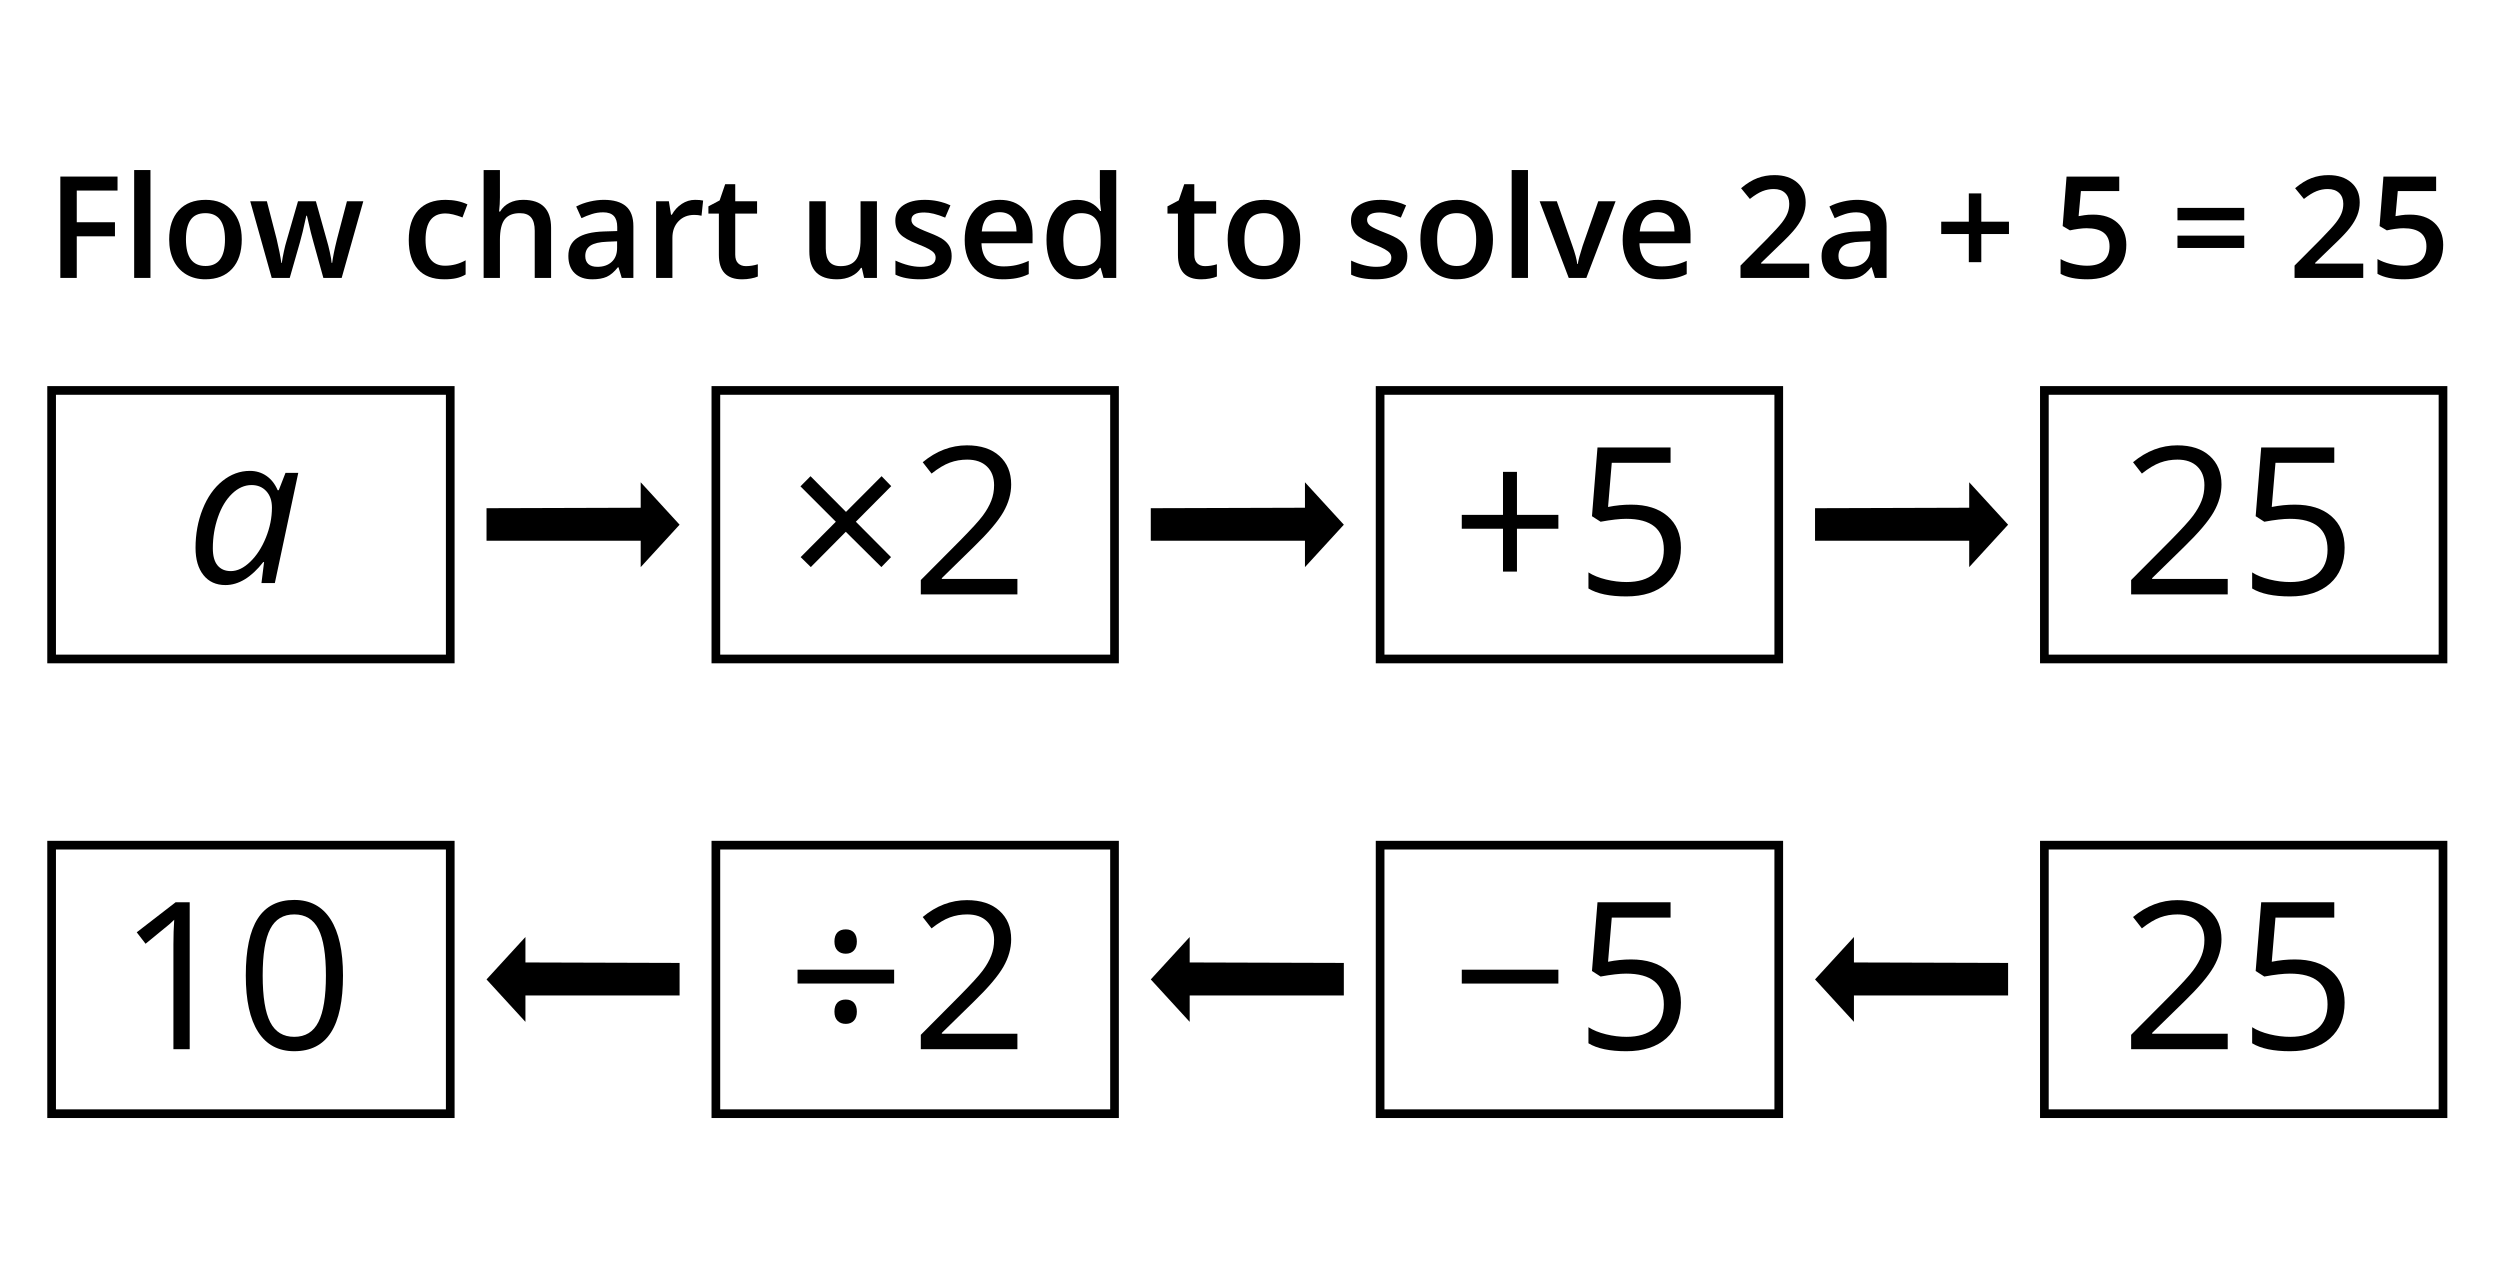 <?xml version="1.0" encoding="utf-8"?>
<!-- Generator: Adobe Illustrator 16.0.0, SVG Export Plug-In . SVG Version: 6.00 Build 0)  -->
<!DOCTYPE svg PUBLIC "-//W3C//DTD SVG 1.1//EN" "http://www.w3.org/Graphics/SVG/1.1/DTD/svg11.dtd">
<svg version="1.1" id="Layer_1" xmlns="http://www.w3.org/2000/svg" xmlns:xlink="http://www.w3.org/1999/xlink" x="0px" y="0px"
	 width="288px" height="146.067px" viewBox="0 0 288 146.067" enable-background="new 0 0 288 146.067" xml:space="preserve">
<rect fill="#FFFFFF" width="288" height="146.067"/>
<g>
	<path fill="none" stroke="#000000" stroke-width="2.626" d="M54.521,78.979 M79.28,78.979"/>
	<polygon fill="none" stroke="#000000" points="5.946,44.979 5.946,75.913 51.869,75.913 51.869,44.979 5.946,44.979 	"/>
	<g>
		<path d="M28.79,54.246c0.71,0,1.343,0.191,1.899,0.573c0.556,0.382,0.988,0.933,1.297,1.65h0.127l0.776-1.992h1.471l-2.698,12.691
			h-1.541l0.301-2.42H30.33c-1.382,1.768-2.837,2.652-4.365,2.652c-1.073,0-1.915-0.382-2.524-1.146
			c-0.61-0.764-0.915-1.81-0.915-3.138c0-1.606,0.274-3.096,0.822-4.47c0.548-1.374,1.305-2.451,2.27-3.23
			S27.64,54.246,28.79,54.246z M26.59,65.791c0.749,0,1.494-0.357,2.235-1.071c0.741-0.714,1.343-1.644,1.807-2.791
			s0.695-2.295,0.695-3.445c0-0.795-0.216-1.428-0.648-1.899c-0.433-0.471-1-0.707-1.702-0.707c-0.803,0-1.55,0.332-2.241,0.996
			c-0.691,0.664-1.233,1.563-1.627,2.698c-0.394,1.135-0.591,2.332-0.591,3.589c0,0.88,0.181,1.539,0.544,1.975
			C25.424,65.572,25.934,65.791,26.59,65.791z"/>
	</g>
	<polygon fill="none" stroke="#000000" points="82.468,44.979 82.468,75.913 128.392,75.913 128.392,44.979 82.468,44.979 	"/>
	<g>
		<g>
			<path d="M101.558,54.858l1.111,1.146l-4.076,4.1l4.053,4.076l-1.112,1.146l-4.099-4.064l-4.03,4.064l-1.169-1.146l4.053-4.076
				l-4.076-4.076l1.158-1.169l4.087,4.111L101.558,54.858z"/>
		</g>
		<g>
			<path d="M117.205,68.476h-11.128V66.82l4.458-4.481c1.358-1.374,2.254-2.354,2.687-2.941c0.432-0.586,0.756-1.158,0.973-1.714
				c0.216-0.556,0.324-1.154,0.324-1.795c0-0.903-0.274-1.619-0.822-2.148c-0.548-0.529-1.309-0.793-2.281-0.793
				c-0.702,0-1.368,0.116-1.998,0.347c-0.629,0.231-1.33,0.652-2.102,1.262l-1.019-1.309c1.56-1.297,3.258-1.945,5.095-1.945
				c1.59,0,2.837,0.407,3.74,1.222s1.355,1.909,1.355,3.283c0,1.073-0.301,2.135-0.903,3.185s-1.729,2.378-3.381,3.983l-3.706,3.625
				v0.093h8.708V68.476z"/>
		</g>
	</g>
	<polygon fill="none" stroke="#000000" points="158.989,44.979 158.989,75.913 204.913,75.913 204.913,44.979 158.989,44.979 	"/>
	<g>
		<g>
			<path d="M174.754,59.316h4.771v1.598h-4.771v4.933h-1.609v-4.933h-4.748v-1.598h4.748V54.36h1.609V59.316z"/>
		</g>
		<g>
			<path d="M187.899,58.135c1.783,0,3.186,0.442,4.209,1.326c1.023,0.884,1.534,2.094,1.534,3.63c0,1.753-0.558,3.126-1.673,4.123
				c-1.115,0.996-2.653,1.494-4.614,1.494c-1.907,0-3.362-0.305-4.366-0.915v-1.853c0.541,0.348,1.212,0.62,2.015,0.816
				c0.803,0.197,1.594,0.295,2.374,0.295c1.359,0,2.415-0.32,3.167-0.961c0.753-0.641,1.129-1.567,1.129-2.779
				c0-2.362-1.448-3.543-4.343-3.543c-0.733,0-1.713,0.112-2.941,0.336l-0.996-0.637l0.637-7.92h8.418v1.771h-6.774l-0.428,5.084
				C186.135,58.224,187.019,58.135,187.899,58.135z"/>
		</g>
	</g>
	<polygon fill="none" stroke="#000000" points="235.511,44.979 235.511,75.913 281.434,75.913 281.434,44.979 235.511,44.979 	"/>
	<g>
		<path d="M256.634,68.476h-11.128V66.82l4.458-4.481c1.358-1.374,2.254-2.354,2.687-2.941c0.432-0.586,0.756-1.158,0.973-1.714
			c0.216-0.556,0.324-1.154,0.324-1.795c0-0.903-0.274-1.619-0.822-2.148c-0.548-0.529-1.309-0.793-2.281-0.793
			c-0.702,0-1.368,0.116-1.998,0.347c-0.629,0.231-1.33,0.652-2.102,1.262l-1.019-1.309c1.56-1.297,3.258-1.945,5.095-1.945
			c1.59,0,2.837,0.407,3.74,1.222s1.355,1.909,1.355,3.283c0,1.073-0.301,2.135-0.903,3.185s-1.729,2.378-3.381,3.983l-3.706,3.625
			v0.093h8.708V68.476z"/>
		<path d="M264.358,58.135c1.783,0,3.186,0.442,4.209,1.326c1.023,0.884,1.534,2.094,1.534,3.63c0,1.753-0.558,3.126-1.673,4.123
			c-1.115,0.996-2.653,1.494-4.614,1.494c-1.907,0-3.362-0.305-4.366-0.915v-1.853c0.541,0.348,1.212,0.62,2.015,0.816
			c0.803,0.197,1.594,0.295,2.374,0.295c1.359,0,2.415-0.32,3.167-0.961c0.753-0.641,1.129-1.567,1.129-2.779
			c0-2.362-1.448-3.543-4.343-3.543c-0.733,0-1.713,0.112-2.941,0.336l-0.996-0.637l0.637-7.92h8.418v1.771h-6.774l-0.428,5.084
			C262.594,58.224,263.478,58.135,264.358,58.135z"/>
	</g>
	<polygon points="56.048,62.292 73.808,62.292 73.808,65.333 78.289,60.445 73.808,55.558 73.808,58.491 56.048,58.545 
		56.048,62.292 	"/>
	<polygon points="132.57,62.292 150.331,62.292 150.331,65.333 154.81,60.445 150.331,55.558 150.331,58.491 132.57,58.545 
		132.57,62.292 	"/>
	<polygon points="209.092,62.292 226.852,62.292 226.852,65.333 231.333,60.445 226.852,55.558 226.852,58.491 209.092,58.545 
		209.092,62.292 	"/>
	<polygon fill="none" stroke="#000000" points="5.946,97.363 5.946,128.297 51.869,128.297 51.869,97.363 5.946,97.363 	"/>
	<g>
		<path d="M21.854,120.869h-1.876v-12.066c0-1.004,0.031-1.953,0.092-2.849c-0.162,0.162-0.343,0.332-0.544,0.509
			c-0.201,0.178-1.12,0.93-2.756,2.258l-1.019-1.32l4.481-3.462h1.622V120.869z"/>
		<path d="M39.513,112.381c0,2.926-0.461,5.11-1.384,6.554c-0.923,1.443-2.333,2.165-4.232,2.165c-1.822,0-3.208-0.739-4.157-2.217
			s-1.424-3.646-1.424-6.502c0-2.949,0.459-5.138,1.378-6.566c0.918-1.428,2.32-2.142,4.204-2.142c1.837,0,3.232,0.745,4.186,2.235
			C39.036,107.397,39.513,109.555,39.513,112.381z M30.261,112.381c0,2.462,0.29,4.255,0.869,5.378
			c0.579,1.124,1.501,1.685,2.768,1.685c1.281,0,2.209-0.569,2.785-1.708s0.863-2.924,0.863-5.355c0-2.432-0.288-4.213-0.863-5.344
			s-1.503-1.696-2.785-1.696c-1.266,0-2.188,0.558-2.768,1.673C30.55,108.129,30.261,109.918,30.261,112.381z"/>
	</g>
	<polygon fill="none" stroke="#000000" points="82.468,97.363 82.468,128.297 128.392,128.297 128.392,97.363 82.468,97.363 	"/>
	<g>
		<g>
			<path d="M91.877,113.307v-1.598h11.128v1.598H91.877z M96.127,108.467c0-0.463,0.114-0.812,0.342-1.048
				c0.228-0.236,0.55-0.354,0.967-0.354c0.401,0,0.714,0.122,0.938,0.365c0.224,0.243,0.336,0.589,0.336,1.037
				c0,0.44-0.114,0.784-0.342,1.03c-0.228,0.248-0.539,0.371-0.932,0.371c-0.401,0-0.72-0.122-0.956-0.365
				S96.127,108.915,96.127,108.467z M96.127,116.549c0-0.463,0.114-0.812,0.342-1.048c0.228-0.235,0.55-0.353,0.967-0.353
				c0.401,0,0.714,0.122,0.938,0.365c0.224,0.243,0.336,0.588,0.336,1.036c0,0.44-0.114,0.784-0.342,1.031
				c-0.228,0.247-0.539,0.371-0.932,0.371c-0.401,0-0.72-0.122-0.956-0.365S96.127,116.997,96.127,116.549z"/>
		</g>
		<g>
			<path d="M117.205,120.869h-11.128v-1.656l4.458-4.481c1.358-1.374,2.254-2.354,2.687-2.941c0.432-0.586,0.756-1.158,0.973-1.714
				c0.216-0.556,0.324-1.154,0.324-1.795c0-0.903-0.274-1.619-0.822-2.148c-0.548-0.529-1.309-0.793-2.281-0.793
				c-0.702,0-1.368,0.116-1.998,0.347c-0.629,0.231-1.33,0.652-2.102,1.262l-1.019-1.309c1.56-1.297,3.258-1.945,5.095-1.945
				c1.59,0,2.837,0.407,3.74,1.222s1.355,1.909,1.355,3.283c0,1.073-0.301,2.135-0.903,3.185s-1.729,2.378-3.381,3.983l-3.706,3.625
				v0.093h8.708V120.869z"/>
		</g>
	</g>
	<polygon fill="none" stroke="#000000" points="158.989,97.363 158.989,128.297 204.913,128.297 204.913,97.363 158.989,97.363 	"/>
	<g>
		<g>
			<path d="M168.397,113.307v-1.598h11.128v1.598H168.397z"/>
		</g>
		<g>
			<path d="M187.899,110.528c1.783,0,3.186,0.442,4.209,1.326c1.023,0.884,1.534,2.094,1.534,3.63c0,1.753-0.558,3.126-1.673,4.123
				c-1.115,0.996-2.653,1.494-4.614,1.494c-1.907,0-3.362-0.305-4.366-0.915v-1.853c0.541,0.348,1.212,0.62,2.015,0.816
				c0.803,0.197,1.594,0.295,2.374,0.295c1.359,0,2.415-0.32,3.167-0.961c0.753-0.641,1.129-1.567,1.129-2.779
				c0-2.362-1.448-3.543-4.343-3.543c-0.733,0-1.713,0.112-2.941,0.336l-0.996-0.637l0.637-7.92h8.418v1.771h-6.774l-0.428,5.084
				C186.135,110.617,187.019,110.528,187.899,110.528z"/>
		</g>
	</g>
	<polygon fill="none" stroke="#000000" points="235.511,97.363 235.511,128.297 281.434,128.297 281.434,97.363 235.511,97.363 	"/>
	<g>
		<path d="M256.634,120.869h-11.128v-1.656l4.458-4.481c1.358-1.374,2.254-2.354,2.687-2.941c0.432-0.586,0.756-1.158,0.973-1.714
			c0.216-0.556,0.324-1.154,0.324-1.795c0-0.903-0.274-1.619-0.822-2.148c-0.548-0.529-1.309-0.793-2.281-0.793
			c-0.702,0-1.368,0.116-1.998,0.347c-0.629,0.231-1.33,0.652-2.102,1.262l-1.019-1.309c1.56-1.297,3.258-1.945,5.095-1.945
			c1.59,0,2.837,0.407,3.74,1.222s1.355,1.909,1.355,3.283c0,1.073-0.301,2.135-0.903,3.185s-1.729,2.378-3.381,3.983l-3.706,3.625
			v0.093h8.708V120.869z"/>
		<path d="M264.358,110.528c1.783,0,3.186,0.442,4.209,1.326c1.023,0.884,1.534,2.094,1.534,3.63c0,1.753-0.558,3.126-1.673,4.123
			c-1.115,0.996-2.653,1.494-4.614,1.494c-1.907,0-3.362-0.305-4.366-0.915v-1.853c0.541,0.348,1.212,0.62,2.015,0.816
			c0.803,0.197,1.594,0.295,2.374,0.295c1.359,0,2.415-0.32,3.167-0.961c0.753-0.641,1.129-1.567,1.129-2.779
			c0-2.362-1.448-3.543-4.343-3.543c-0.733,0-1.713,0.112-2.941,0.336l-0.996-0.637l0.637-7.92h8.418v1.771h-6.774l-0.428,5.084
			C262.594,110.617,263.478,110.528,264.358,110.528z"/>
	</g>
	<polygon points="78.289,114.676 60.53,114.676 60.53,117.719 56.048,112.83 60.53,107.942 60.53,110.875 78.289,110.929 
		78.289,114.676 	"/>
	<polygon points="154.81,114.676 137.052,114.676 137.052,117.719 132.57,112.83 137.052,107.942 137.052,110.875 154.81,110.929 
		154.81,114.676 	"/>
	<polygon points="231.333,114.676 213.574,114.676 213.574,117.719 209.092,112.83 213.574,107.942 213.574,110.875 
		231.333,110.929 231.333,114.676 	"/>
	<g>
		<path d="M8.843,32.016H6.951V20.34h6.589v1.613H8.843v3.65h4.4v1.621h-4.4V32.016z"/>
		<path d="M17.333,32.016h-1.877V19.589h1.877V32.016z"/>
		<path d="M27.851,27.583c0,1.443-0.37,2.569-1.11,3.378c-0.74,0.81-1.771,1.214-3.091,1.214c-0.825,0-1.555-0.186-2.188-0.559
			c-0.633-0.373-1.121-0.908-1.461-1.605c-0.341-0.698-0.511-1.507-0.511-2.428c0-1.432,0.368-2.55,1.102-3.354
			c0.735-0.804,1.771-1.206,3.107-1.206c1.278,0,2.29,0.411,3.035,1.234C27.478,25.08,27.851,26.189,27.851,27.583z M21.422,27.583
			c0,2.04,0.753,3.059,2.26,3.059c1.491,0,2.236-1.02,2.236-3.059c0-2.018-0.75-3.027-2.252-3.027c-0.788,0-1.359,0.261-1.713,0.783
			C21.599,25.861,21.422,26.609,21.422,27.583z"/>
		<path d="M37.251,32.016l-1.142-4.121c-0.139-0.437-0.389-1.451-0.751-3.042h-0.072c-0.309,1.438-0.554,2.457-0.734,3.059
			l-1.174,4.105h-2.076l-2.476-8.833h1.917l1.126,4.353c0.255,1.076,0.437,1.997,0.543,2.763h0.048
			c0.053-0.388,0.134-0.834,0.244-1.337c0.109-0.503,0.204-0.88,0.284-1.13l1.342-4.648h2.06l1.302,4.648
			c0.08,0.261,0.18,0.661,0.3,1.198c0.12,0.538,0.19,0.956,0.211,1.254h0.064c0.08-0.655,0.266-1.571,0.559-2.748l1.142-4.353h1.885
			l-2.492,8.833H37.251z"/>
		<path d="M51.179,32.176c-1.336,0-2.352-0.39-3.047-1.17s-1.042-1.899-1.042-3.358c0-1.485,0.364-2.627,1.09-3.426
			c0.727-0.798,1.777-1.198,3.15-1.198c0.932,0,1.771,0.173,2.516,0.519l-0.567,1.509c-0.793-0.309-1.448-0.463-1.964-0.463
			c-1.528,0-2.292,1.014-2.292,3.042c0,0.991,0.19,1.735,0.571,2.232c0.38,0.498,0.938,0.747,1.673,0.747
			c0.835,0,1.626-0.208,2.372-0.623v1.637c-0.335,0.197-0.693,0.338-1.074,0.423C52.184,32.133,51.722,32.176,51.179,32.176z"/>
		<path d="M63.486,32.016h-1.885v-5.431c0-0.682-0.137-1.19-0.411-1.525c-0.274-0.335-0.709-0.503-1.306-0.503
			c-0.788,0-1.367,0.236-1.737,0.707s-0.555,1.261-0.555,2.368v4.385h-1.877V19.589h1.877v3.154c0,0.506-0.032,1.046-0.096,1.622
			h0.12c0.255-0.426,0.611-0.756,1.066-0.99s0.986-0.352,1.593-0.352c2.141,0,3.21,1.078,3.21,3.234V32.016z"/>
		<path d="M71.624,32.016l-0.375-1.23h-0.064c-0.426,0.538-0.854,0.904-1.286,1.098c-0.431,0.194-0.985,0.292-1.661,0.292
			c-0.868,0-1.545-0.234-2.032-0.703c-0.487-0.469-0.731-1.131-0.731-1.989c0-0.911,0.338-1.597,1.014-2.061
			c0.676-0.463,1.707-0.716,3.091-0.759l1.525-0.048v-0.471c0-0.564-0.132-0.986-0.395-1.266c-0.264-0.28-0.672-0.419-1.226-0.419
			c-0.453,0-0.887,0.067-1.302,0.2c-0.416,0.133-0.815,0.29-1.198,0.471l-0.607-1.342c0.479-0.25,1.004-0.44,1.573-0.571
			c0.57-0.13,1.107-0.196,1.613-0.196c1.124,0,1.972,0.245,2.544,0.735s0.858,1.259,0.858,2.308v5.95H71.624z M68.829,30.738
			c0.681,0,1.229-0.19,1.641-0.571c0.413-0.381,0.619-0.915,0.619-1.602v-0.767l-1.134,0.048c-0.884,0.032-1.527,0.18-1.929,0.443
			c-0.402,0.264-0.603,0.667-0.603,1.21c0,0.394,0.117,0.699,0.352,0.915C68.009,30.63,68.36,30.738,68.829,30.738z"/>
		<path d="M80.066,23.023c0.378,0,0.689,0.027,0.934,0.08l-0.184,1.749c-0.266-0.064-0.543-0.096-0.831-0.096
			c-0.75,0-1.359,0.245-1.825,0.735c-0.466,0.49-0.699,1.126-0.699,1.909v4.616h-1.877v-8.833h1.469l0.248,1.558h0.096
			c0.292-0.527,0.675-0.945,1.146-1.254C79.016,23.178,79.522,23.023,80.066,23.023z"/>
		<path d="M85.928,30.658c0.458,0,0.916-0.072,1.374-0.215v1.414c-0.208,0.09-0.475,0.167-0.803,0.228s-0.667,0.092-1.018,0.092
			c-1.778,0-2.667-0.937-2.667-2.811v-4.76h-1.206v-0.831l1.294-0.687l0.639-1.869h1.158v1.965h2.516v1.421h-2.516v4.728
			c0,0.453,0.113,0.787,0.339,1.002C85.264,30.551,85.561,30.658,85.928,30.658z"/>
		<path d="M99.545,32.016l-0.264-1.158h-0.096c-0.261,0.41-0.632,0.732-1.114,0.966c-0.482,0.234-1.032,0.352-1.649,0.352
			c-1.07,0-1.869-0.266-2.396-0.798c-0.527-0.533-0.791-1.339-0.791-2.42v-5.774h1.893v5.447c0,0.676,0.138,1.184,0.415,1.521
			s0.711,0.507,1.302,0.507c0.788,0,1.367-0.235,1.737-0.707c0.37-0.471,0.555-1.261,0.555-2.368v-4.4h1.885v8.833H99.545z"/>
		<path d="M109.631,29.5c0,0.862-0.314,1.524-0.942,1.984c-0.628,0.461-1.528,0.691-2.699,0.691c-1.177,0-2.122-0.178-2.835-0.535
			V30.02c1.038,0.479,2.004,0.719,2.899,0.719c1.155,0,1.733-0.349,1.733-1.046c0-0.224-0.064-0.41-0.191-0.559
			c-0.128-0.149-0.338-0.303-0.631-0.463c-0.293-0.16-0.7-0.341-1.222-0.543c-1.017-0.394-1.705-0.788-2.064-1.182
			s-0.539-0.905-0.539-1.534c0-0.756,0.305-1.343,0.915-1.761c0.609-0.418,1.438-0.627,2.488-0.627c1.038,0,2.021,0.21,2.947,0.631
			l-0.607,1.414c-0.953-0.394-1.754-0.591-2.404-0.591c-0.99,0-1.485,0.282-1.485,0.847c0,0.277,0.129,0.511,0.387,0.703
			c0.258,0.191,0.821,0.455,1.689,0.791c0.729,0.282,1.259,0.541,1.589,0.775s0.575,0.504,0.735,0.811S109.631,29.075,109.631,29.5z
			"/>
		<path d="M115.518,32.176c-1.374,0-2.448-0.4-3.223-1.202c-0.774-0.801-1.162-1.905-1.162-3.311c0-1.443,0.359-2.577,1.078-3.402
			s1.707-1.238,2.963-1.238c1.166,0,2.087,0.354,2.763,1.062c0.676,0.708,1.014,1.683,1.014,2.923v1.014h-5.886
			c0.026,0.857,0.258,1.516,0.695,1.977c0.436,0.46,1.051,0.691,1.845,0.691c0.521,0,1.007-0.049,1.458-0.148
			c0.45-0.098,0.933-0.262,1.449-0.491v1.525c-0.458,0.219-0.921,0.373-1.39,0.463C116.654,32.13,116.119,32.176,115.518,32.176z
			 M115.174,24.445c-0.597,0-1.074,0.189-1.434,0.567s-0.574,0.929-0.643,1.653h4.009c-0.011-0.729-0.187-1.282-0.527-1.657
			C116.239,24.633,115.771,24.445,115.174,24.445z"/>
		<path d="M124.063,32.176c-1.102,0-1.962-0.399-2.58-1.198c-0.618-0.799-0.927-1.919-0.927-3.362c0-1.448,0.313-2.576,0.938-3.382
			s1.492-1.21,2.6-1.21c1.161,0,2.044,0.429,2.651,1.286h0.096c-0.091-0.633-0.136-1.134-0.136-1.501v-3.218h1.885v12.427h-1.47
			l-0.327-1.158h-0.088C126.104,31.737,125.224,32.176,124.063,32.176z M124.566,30.658c0.772,0,1.334-0.217,1.685-0.651
			c0.352-0.434,0.533-1.138,0.543-2.112v-0.264c0-1.112-0.181-1.903-0.543-2.372c-0.362-0.469-0.929-0.703-1.701-0.703
			c-0.66,0-1.168,0.268-1.525,0.803c-0.356,0.535-0.535,1.298-0.535,2.288c0,0.98,0.173,1.727,0.519,2.24
			C123.354,30.401,123.874,30.658,124.566,30.658z"/>
		<path d="M138.813,30.658c0.458,0,0.916-0.072,1.374-0.215v1.414c-0.208,0.09-0.475,0.167-0.803,0.228s-0.667,0.092-1.018,0.092
			c-1.778,0-2.667-0.937-2.667-2.811v-4.76h-1.206v-0.831l1.294-0.687l0.639-1.869h1.158v1.965h2.516v1.421h-2.516v4.728
			c0,0.453,0.113,0.787,0.339,1.002C138.149,30.551,138.446,30.658,138.813,30.658z"/>
		<path d="M149.787,27.583c0,1.443-0.37,2.569-1.11,3.378c-0.74,0.81-1.771,1.214-3.091,1.214c-0.825,0-1.555-0.186-2.188-0.559
			c-0.633-0.373-1.121-0.908-1.461-1.605c-0.341-0.698-0.511-1.507-0.511-2.428c0-1.432,0.368-2.55,1.102-3.354
			c0.735-0.804,1.771-1.206,3.107-1.206c1.278,0,2.29,0.411,3.035,1.234C149.414,25.08,149.787,26.189,149.787,27.583z
			 M143.358,27.583c0,2.04,0.753,3.059,2.26,3.059c1.491,0,2.236-1.02,2.236-3.059c0-2.018-0.75-3.027-2.252-3.027
			c-0.788,0-1.359,0.261-1.713,0.783C143.535,25.861,143.358,26.609,143.358,27.583z"/>
		<path d="M162.125,29.5c0,0.862-0.314,1.524-0.942,1.984c-0.628,0.461-1.528,0.691-2.699,0.691c-1.177,0-2.122-0.178-2.835-0.535
			V30.02c1.038,0.479,2.004,0.719,2.899,0.719c1.155,0,1.733-0.349,1.733-1.046c0-0.224-0.064-0.41-0.191-0.559
			c-0.128-0.149-0.338-0.303-0.631-0.463c-0.293-0.16-0.7-0.341-1.222-0.543c-1.017-0.394-1.705-0.788-2.064-1.182
			s-0.539-0.905-0.539-1.534c0-0.756,0.305-1.343,0.915-1.761c0.609-0.418,1.438-0.627,2.488-0.627c1.038,0,2.021,0.21,2.947,0.631
			l-0.607,1.414c-0.953-0.394-1.754-0.591-2.404-0.591c-0.99,0-1.485,0.282-1.485,0.847c0,0.277,0.129,0.511,0.387,0.703
			c0.258,0.191,0.821,0.455,1.689,0.791c0.729,0.282,1.259,0.541,1.589,0.775s0.575,0.504,0.735,0.811S162.125,29.075,162.125,29.5z
			"/>
		<path d="M171.989,27.583c0,1.443-0.37,2.569-1.11,3.378c-0.74,0.81-1.771,1.214-3.091,1.214c-0.825,0-1.555-0.186-2.188-0.559
			c-0.633-0.373-1.121-0.908-1.461-1.605c-0.341-0.698-0.511-1.507-0.511-2.428c0-1.432,0.368-2.55,1.102-3.354
			c0.735-0.804,1.771-1.206,3.107-1.206c1.278,0,2.29,0.411,3.035,1.234C171.616,25.08,171.989,26.189,171.989,27.583z
			 M165.56,27.583c0,2.04,0.753,3.059,2.26,3.059c1.491,0,2.236-1.02,2.236-3.059c0-2.018-0.75-3.027-2.252-3.027
			c-0.788,0-1.359,0.261-1.713,0.783C165.737,25.861,165.56,26.609,165.56,27.583z"/>
		<path d="M176.022,32.016h-1.877V19.589h1.877V32.016z"/>
		<path d="M180.718,32.016l-3.354-8.833h1.98l1.797,5.135c0.309,0.863,0.496,1.56,0.559,2.092h0.064
			c0.048-0.383,0.234-1.081,0.559-2.092l1.797-5.135h1.997l-3.37,8.833H180.718z"/>
		<path d="M191.316,32.176c-1.374,0-2.448-0.4-3.223-1.202c-0.774-0.801-1.162-1.905-1.162-3.311c0-1.443,0.359-2.577,1.078-3.402
			s1.707-1.238,2.963-1.238c1.166,0,2.087,0.354,2.763,1.062c0.676,0.708,1.014,1.683,1.014,2.923v1.014h-5.886
			c0.026,0.857,0.258,1.516,0.695,1.977c0.436,0.46,1.051,0.691,1.845,0.691c0.521,0,1.007-0.049,1.458-0.148
			c0.45-0.098,0.933-0.262,1.449-0.491v1.525c-0.458,0.219-0.921,0.373-1.39,0.463C192.453,32.13,191.917,32.176,191.316,32.176z
			 M190.973,24.445c-0.597,0-1.074,0.189-1.434,0.567s-0.574,0.929-0.643,1.653h4.009c-0.011-0.729-0.187-1.282-0.527-1.657
			C192.037,24.633,191.569,24.445,190.973,24.445z"/>
		<path d="M208.422,32.016h-7.915v-1.421l3.011-3.027c0.889-0.911,1.479-1.556,1.769-1.937c0.29-0.38,0.502-0.739,0.635-1.074
			c0.133-0.335,0.199-0.695,0.199-1.078c0-0.527-0.158-0.942-0.475-1.246c-0.317-0.304-0.754-0.456-1.313-0.456
			c-0.447,0-0.88,0.083-1.298,0.248c-0.418,0.166-0.901,0.463-1.45,0.895l-1.014-1.238c0.649-0.548,1.28-0.937,1.893-1.166
			s1.265-0.343,1.957-0.343c1.086,0,1.957,0.283,2.611,0.851c0.655,0.567,0.982,1.33,0.982,2.288c0,0.527-0.095,1.027-0.284,1.501
			c-0.189,0.474-0.479,0.962-0.871,1.465c-0.391,0.503-1.042,1.184-1.953,2.041l-2.028,1.965v0.08h5.542V32.016z"/>
		<path d="M215.993,32.016l-0.375-1.23h-0.064c-0.426,0.538-0.854,0.904-1.286,1.098c-0.431,0.194-0.985,0.292-1.661,0.292
			c-0.868,0-1.545-0.234-2.032-0.703c-0.487-0.469-0.731-1.131-0.731-1.989c0-0.911,0.338-1.597,1.014-2.061
			c0.676-0.463,1.707-0.716,3.091-0.759l1.525-0.048v-0.471c0-0.564-0.132-0.986-0.395-1.266c-0.264-0.28-0.672-0.419-1.226-0.419
			c-0.453,0-0.887,0.067-1.302,0.2c-0.416,0.133-0.815,0.29-1.198,0.471l-0.607-1.342c0.479-0.25,1.004-0.44,1.573-0.571
			c0.57-0.13,1.107-0.196,1.613-0.196c1.124,0,1.972,0.245,2.544,0.735s0.858,1.259,0.858,2.308v5.95H215.993z M213.198,30.738
			c0.681,0,1.229-0.19,1.641-0.571c0.413-0.381,0.619-0.915,0.619-1.602v-0.767l-1.134,0.048c-0.884,0.032-1.527,0.18-1.929,0.443
			c-0.402,0.264-0.603,0.667-0.603,1.21c0,0.394,0.117,0.699,0.352,0.915C212.378,30.63,212.729,30.738,213.198,30.738z"/>
		<path d="M226.807,26.961h-3.179v-1.422h3.179v-3.258h1.438v3.258h3.187v1.422h-3.187v3.242h-1.438V26.961z"/>
		<path d="M241.126,24.725c1.176,0,2.108,0.312,2.795,0.934c0.687,0.623,1.03,1.473,1.03,2.548c0,1.246-0.39,2.219-1.17,2.919
			c-0.78,0.7-1.889,1.05-3.326,1.05c-1.305,0-2.33-0.21-3.075-0.631v-1.701c0.431,0.245,0.926,0.434,1.485,0.567
			c0.559,0.133,1.078,0.2,1.557,0.2c0.847,0,1.491-0.189,1.933-0.567c0.442-0.378,0.663-0.932,0.663-1.661
			c0-1.395-0.889-2.092-2.667-2.092c-0.25,0-0.559,0.025-0.926,0.076c-0.368,0.051-0.689,0.108-0.966,0.172l-0.839-0.495
			l0.447-5.703h6.07v1.669h-4.417l-0.264,2.891c0.187-0.032,0.414-0.069,0.683-0.112C240.408,24.746,240.737,24.725,241.126,24.725z
			"/>
		<path d="M250.845,25.379v-1.43h7.691v1.43H250.845z M250.845,28.566v-1.421h7.691v1.421H250.845z"/>
		<path d="M272.248,32.016h-7.915v-1.421l3.011-3.027c0.889-0.911,1.479-1.556,1.769-1.937c0.29-0.38,0.502-0.739,0.635-1.074
			c0.133-0.335,0.199-0.695,0.199-1.078c0-0.527-0.158-0.942-0.475-1.246c-0.317-0.304-0.754-0.456-1.313-0.456
			c-0.447,0-0.88,0.083-1.298,0.248c-0.418,0.166-0.901,0.463-1.45,0.895l-1.014-1.238c0.649-0.548,1.28-0.937,1.893-1.166
			s1.265-0.343,1.957-0.343c1.086,0,1.957,0.283,2.611,0.851c0.655,0.567,0.982,1.33,0.982,2.288c0,0.527-0.095,1.027-0.284,1.501
			c-0.189,0.474-0.479,0.962-0.871,1.465c-0.391,0.503-1.042,1.184-1.953,2.041l-2.028,1.965v0.08h5.542V32.016z"/>
		<path d="M277.631,24.725c1.176,0,2.108,0.312,2.795,0.934c0.687,0.623,1.03,1.473,1.03,2.548c0,1.246-0.39,2.219-1.17,2.919
			c-0.78,0.7-1.889,1.05-3.326,1.05c-1.305,0-2.33-0.21-3.075-0.631v-1.701c0.431,0.245,0.926,0.434,1.485,0.567
			c0.559,0.133,1.078,0.2,1.557,0.2c0.847,0,1.491-0.189,1.933-0.567c0.442-0.378,0.663-0.932,0.663-1.661
			c0-1.395-0.889-2.092-2.667-2.092c-0.25,0-0.559,0.025-0.926,0.076c-0.368,0.051-0.689,0.108-0.966,0.172l-0.839-0.495
			l0.447-5.703h6.07v1.669h-4.417l-0.264,2.891c0.187-0.032,0.414-0.069,0.683-0.112C276.913,24.746,277.242,24.725,277.631,24.725z
			"/>
	</g>
</g>
</svg>
